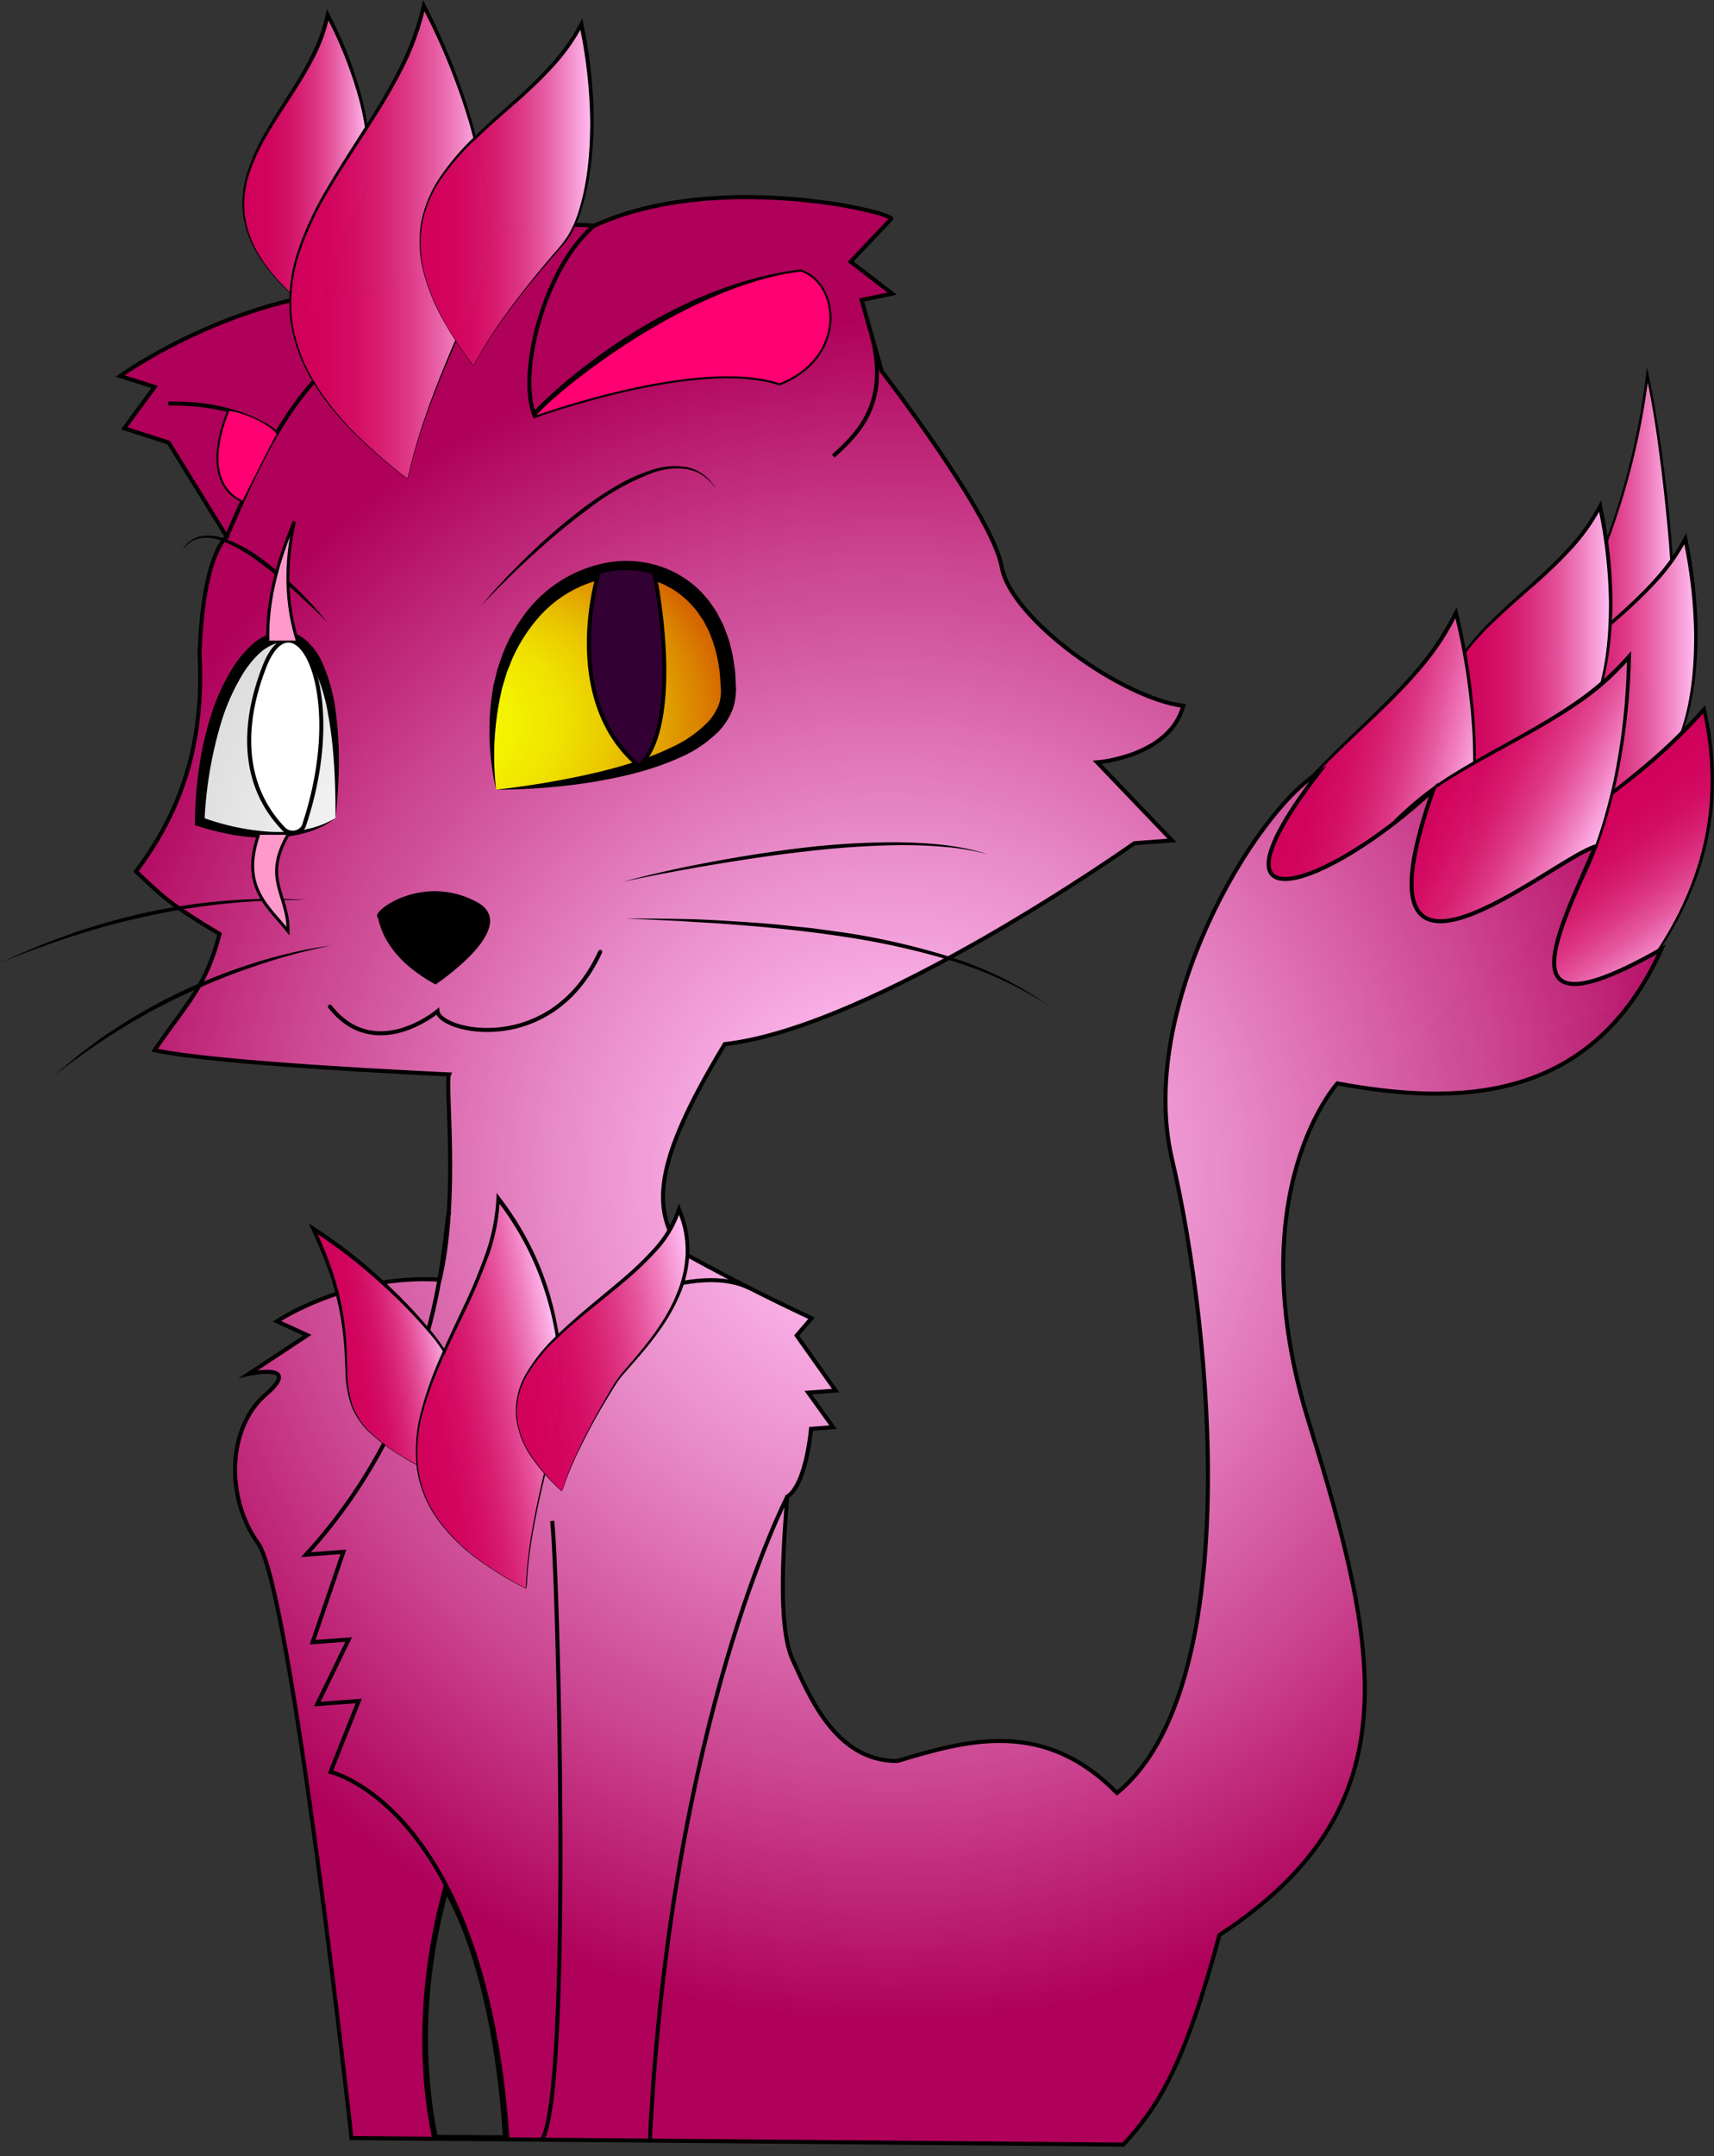 <svg xmlns="http://www.w3.org/2000/svg" xmlns:xlink="http://www.w3.org/1999/xlink" viewBox="0 0 424.91 534.24"><rect x="0" y="0" width="424.91" height="534.24" fill="#333333" stroke="none"/><defs><style>.cls-1,.cls-16,.cls-9{fill:none;}.cls-1,.cls-12,.cls-13,.cls-14,.cls-17,.cls-24,.cls-25,.cls-8,.cls-9{stroke:#000;}.cls-1,.cls-12,.cls-13,.cls-14,.cls-15,.cls-17,.cls-24,.cls-25,.cls-8,.cls-9{stroke-miterlimit:10;}.cls-2{fill:url(#Dégradé_sans_nom_554);}.cls-3{fill:url(#Dégradé_sans_nom_554-2);}.cls-4{fill:url(#Dégradé_sans_nom_554-3);}.cls-5{fill:url(#Dégradé_sans_nom_554-4);}.cls-6{fill:url(#Dégradé_sans_nom_554-5);}.cls-7{fill:url(#Dégradé_sans_nom_554-6);}.cls-8{fill:url(#Nouveau_Rose);}.cls-14,.cls-24,.cls-9{stroke-linecap:round;}.cls-10{fill:url(#Dégradé_sans_nom_520);}.cls-11{fill:url(#VERT);}.cls-12{fill:#fff;}.cls-13{fill:#303;}.cls-14,.cls-15{fill:#ff0072;}.cls-14{stroke-width:0.5px;}.cls-15{stroke:#ff0072;}.cls-17{fill:#f9c;}.cls-17,.cls-24{stroke-width:0.75px;}.cls-18{fill:url(#Dégradé_sans_nom_554-7);}.cls-19{fill:url(#Dégradé_sans_nom_554-8);}.cls-20{fill:url(#Dégradé_sans_nom_554-9);}.cls-21{fill:url(#Dégradé_sans_nom_554-10);}.cls-22{fill:url(#Dégradé_sans_nom_554-11);}.cls-23{fill:url(#Dégradé_sans_nom_554-12);}.cls-24{fill:url(#Dégradé_sans_nom_620);}.cls-25{fill:url(#Dégradé_sans_nom_554-13);}</style><linearGradient id="Dégradé_sans_nom_554" x1="378.51" y1="146.16" x2="415.02" y2="146.16" gradientUnits="userSpaceOnUse"><stop offset="0" stop-color="#d1005a" stop-opacity="0.99"/><stop offset="0.18" stop-color="#d2035d" stop-opacity="0.99"/><stop offset="0.33" stop-color="#d40d65" stop-opacity="0.99"/><stop offset="0.46" stop-color="#d81f72" stop-opacity="0.99"/><stop offset="0.59" stop-color="#de3786" stop-opacity="0.99"/><stop offset="0.71" stop-color="#e6569f" stop-opacity="0.99"/><stop offset="0.83" stop-color="#ef7cbd"/><stop offset="0.95" stop-color="#faa9e1"/><stop offset="1" stop-color="#ffbff2"/></linearGradient><linearGradient id="Dégradé_sans_nom_554-2" x1="377.84" y1="176.29" x2="420.08" y2="176.29" xlink:href="#Dégradé_sans_nom_554"/><linearGradient id="Dégradé_sans_nom_554-3" x1="356.72" y1="168.24" x2="398.96" y2="168.24" xlink:href="#Dégradé_sans_nom_554"/><linearGradient id="Dégradé_sans_nom_554-4" x1="313.18" y1="208.18" x2="361.97" y2="208.18" gradientTransform="translate(59.69 -74.59) rotate(13.62)" xlink:href="#Dégradé_sans_nom_554"/><linearGradient id="Dégradé_sans_nom_554-5" x1="338.61" y1="239.98" x2="385.27" y2="239.98" gradientTransform="matrix(0.59, 0.81, -0.81, 0.59, 377.89, -209.82)" xlink:href="#Dégradé_sans_nom_554"/><linearGradient id="Dégradé_sans_nom_554-6" x1="341.96" y1="206.96" x2="390.76" y2="206.96" gradientTransform="matrix(0.88, 0.47, -0.47, 0.88, 144.06, -145.44)" xlink:href="#Dégradé_sans_nom_554"/><radialGradient id="Nouveau_Rose" cx="220.85" cy="290.09" r="217.61" gradientUnits="userSpaceOnUse"><stop offset="0.08" stop-color="#ffbff2"/><stop offset="0.18" stop-color="#f9b0e6"/><stop offset="0.39" stop-color="#e889c7"/><stop offset="0.68" stop-color="#ce4994" stop-opacity="0.99"/><stop offset="0.97" stop-color="#b0005a" stop-opacity="0.99"/></radialGradient><radialGradient id="Dégradé_sans_nom_520" cx="149.45" cy="172.49" fx="106.975" r="42.85" gradientTransform="translate(-21.27 16.45) rotate(-4.31)" gradientUnits="userSpaceOnUse"><stop offset="0" stop-color="#f6ff00"/><stop offset="0.18" stop-color="#f5fc00"/><stop offset="0.34" stop-color="#f3f100"/><stop offset="0.49" stop-color="#efe000"/><stop offset="0.63" stop-color="#eac700"/><stop offset="0.76" stop-color="#e3a700"/><stop offset="0.89" stop-color="#da8000"/><stop offset="0.97" stop-color="#d46400"/></radialGradient><radialGradient id="VERT" cx="135.77" cy="209.55" r="191.41" gradientTransform="translate(-21.27 16.45) rotate(-4.31)" gradientUnits="userSpaceOnUse"><stop offset="0.08" stop-color="#fff"/><stop offset="0.27" stop-color="#f0f0f0"/><stop offset="0.64" stop-color="#cacaca" stop-opacity="0.99"/><stop offset="0.97" stop-color="#a3a3a3" stop-opacity="0.99"/></radialGradient><linearGradient id="Dégradé_sans_nom_554-7" x1="60.44" y1="41.47" x2="91.3" y2="41.47" xlink:href="#Dégradé_sans_nom_554"/><linearGradient id="Dégradé_sans_nom_554-8" x1="72.08" y1="60.5" x2="120.88" y2="60.5" xlink:href="#Dégradé_sans_nom_554"/><linearGradient id="Dégradé_sans_nom_554-9" x1="104.22" y1="48.81" x2="146.46" y2="48.81" xlink:href="#Dégradé_sans_nom_554"/><linearGradient id="Dégradé_sans_nom_554-10" x1="88.69" y1="330.14" x2="115.82" y2="330.14" gradientTransform="translate(-60.66 27.19) rotate(-10.02)" xlink:href="#Dégradé_sans_nom_554"/><linearGradient id="Dégradé_sans_nom_554-11" x1="103.21" y1="346.36" x2="142.67" y2="346.36" gradientTransform="translate(-60.66 27.19) rotate(-10.02)" xlink:href="#Dégradé_sans_nom_554"/><linearGradient id="Dégradé_sans_nom_554-12" x1="129.44" y1="340.5" x2="178.42" y2="340.5" gradientTransform="translate(-60.66 27.19) rotate(-10.02)" xlink:href="#Dégradé_sans_nom_554"/><linearGradient id="Dégradé_sans_nom_620" x1="283.54" y1="46.96" x2="283.54" y2="46.96" gradientUnits="userSpaceOnUse"><stop offset="0.08" stop-color="#ff1932"/><stop offset="0.16" stop-color="#ff2134"/><stop offset="0.29" stop-color="#ff373a"/><stop offset="0.45" stop-color="#fe5c43"/><stop offset="0.63" stop-color="#fe8e4f" stop-opacity="0.99"/><stop offset="0.83" stop-color="#fdce5f" stop-opacity="0.99"/><stop offset="0.97" stop-color="#fdfe6b" stop-opacity="0.99"/></linearGradient><linearGradient id="Dégradé_sans_nom_554-13" x1="424.2" y1="103.46" x2="424.2" y2="103.46" xlink:href="#Dégradé_sans_nom_554"/></defs><title>Fichier 7</title><g id="Calque_2" data-name="Calque 2"><g id="Ordinateur"><path class="cls-1" d="M235.83,61.41"/></g><g id="Calque_3" data-name="Calque 3"><path class="cls-2" d="M386.2,199.41c-23.65-20.79,14-40.2,22.21-106.52,4.79,21.33,12,90.08.21,76.26C388.4,145.53,386.82,200.07,386.2,199.41Z"/><path d="M386.17,199.44a27.44,27.44,0,0,1-4.76-5.31,17.21,17.21,0,0,1-2.7-6.58,20.45,20.45,0,0,1,.12-7.13,41,41,0,0,1,1.95-6.88c1.65-4.48,3.72-8.78,5.76-13.08s4.11-8.59,6-12.94a196.6,196.6,0,0,0,9.9-26.74,181.09,181.09,0,0,0,5.62-27.94l.22-1.82.4,1.79c1.22,5.51,2.1,11.08,2.92,16.65s1.5,11.17,2.07,16.77,1,11.22,1.36,16.85a164.13,164.13,0,0,1,.21,16.92,35.44,35.44,0,0,1-1.27,8.42,6.53,6.53,0,0,1-1,2,2.38,2.38,0,0,1-.94.74,1.86,1.86,0,0,1-1.24.06c-1.55-.52-2.34-1.85-3.28-2.83a23.6,23.6,0,0,0-3-2.85,10.27,10.27,0,0,0-3.63-1.89,5.25,5.25,0,0,0-3.92.47,9.07,9.07,0,0,0-2.95,2.83,28.53,28.53,0,0,0-3.44,7.61,74.52,74.52,0,0,0-2,8.18c-.53,2.76-.94,5.54-1.3,8.33l-.49,4.19-.22,2.1-.12,1-.07.52,0,.26,0,.13S386.33,199.44,386.17,199.44Zm.05-.05c.19-1.28.3-2.76.44-4.14l.45-4.2c.33-2.8.72-5.59,1.22-8.36a74.79,74.79,0,0,1,1.92-8.23,28.88,28.88,0,0,1,3.42-7.75,9.49,9.49,0,0,1,3.07-3,5.73,5.73,0,0,1,4.25-.56,10.77,10.77,0,0,1,3.83,1.94A24.15,24.15,0,0,1,408,168c.49.51.94,1.08,1.41,1.55A4,4,0,0,0,411,170.6a1.37,1.37,0,0,0,1.51-.6,5.93,5.93,0,0,0,.87-1.78,34.88,34.88,0,0,0,1.16-8.25,166.19,166.19,0,0,0-.21-16.83c-.31-5.61-.78-11.22-1.35-16.81s-1.23-11.18-2-16.75S409.29,98.45,408.1,93l.62,0a182.72,182.72,0,0,1-5.75,28,197,197,0,0,1-10,26.76c-2,4.34-4.06,8.62-6.15,12.9s-4.17,8.56-5.85,13-2.91,9.2-2.11,13.92a17.11,17.11,0,0,0,2.67,6.55A27.36,27.36,0,0,0,386.22,199.39Z"/><path class="cls-3" d="M390.85,218c-36-47.46,12.53-56.6,26.74-83.36,5.37,26.07,1.19,46.77-4.33,53.11C392.85,211.15,391.47,218.62,390.85,218Z"/><path d="M390.81,218a95.27,95.27,0,0,1-7-10.56c-1.1-1.81-2-3.76-2.87-5.67l-1.16-3c-.38-1-.62-2-.94-3a28,28,0,0,1,3.94-24.48,60.89,60.89,0,0,1,8.28-9.74c3-3,6.21-5.8,9.36-8.61,6.26-5.61,12.45-11.48,16.44-18.75l1.17-2.13.46,2.36a120.63,120.63,0,0,1,2.37,23.09c-.12,7.73-.86,15.55-3.35,22.94a29,29,0,0,1-2.42,5.32,16,16,0,0,1-1.73,2.38l-1.91,2.16c-2.53,2.9-5,5.81-7.42,8.83s-4.71,6.08-6.91,9.24c-1.09,1.58-2.16,3.18-3.16,4.82q-.76,1.23-1.47,2.48l-.71,1.26-.36.63a3.35,3.35,0,0,1-.2.31.64.64,0,0,1-.14.14A.17.17,0,0,1,390.81,218Zm.08-.06c0,.06.14,0,.21-.12a3.28,3.28,0,0,0,.19-.3l.36-.63.7-1.26q.7-1.26,1.46-2.49c1-1.65,2.05-3.26,3.14-4.85,2.18-3.18,4.48-6.26,6.86-9.29s4.83-6,7.33-8.92a30.33,30.33,0,0,0,3.54-4.53,28.53,28.53,0,0,0,2.31-5.26c2.36-7.33,3-15.1,3-22.77a121.58,121.58,0,0,0-2.49-22.9l.18,0a49.25,49.25,0,0,1-7.53,10.2c-2.89,3.1-6,6-9.19,8.76s-6.37,5.57-9.42,8.49a60.21,60.21,0,0,0-8.32,9.52A27.52,27.52,0,0,0,379,195.7c.31,1,.55,2,.92,3l1.14,3c.9,1.91,1.75,3.85,2.83,5.66A95.17,95.17,0,0,0,390.89,217.92Z"/><path class="cls-4" d="M369.73,209.91c-36-47.46,12.53-56.6,26.74-83.36,5.37,26.07,1.19,46.77-4.33,53.11C371.73,203.1,370.35,210.57,369.73,209.91Z"/><path d="M369.69,209.94a95.27,95.27,0,0,1-7-10.56c-1.1-1.81-2-3.76-2.87-5.67l-1.16-3c-.38-1-.62-2-.94-3a28,28,0,0,1,3.94-24.48,60.89,60.89,0,0,1,8.28-9.74c3-3,6.21-5.8,9.36-8.61,6.26-5.61,12.45-11.48,16.44-18.75l1.17-2.13.46,2.36a120.63,120.63,0,0,1,2.37,23.09c-.12,7.73-.86,15.55-3.35,22.94a29,29,0,0,1-2.42,5.32,16,16,0,0,1-1.73,2.38l-1.91,2.16c-2.53,2.9-5,5.81-7.42,8.83s-4.71,6.08-6.91,9.24c-1.09,1.58-2.16,3.18-3.16,4.82q-.76,1.23-1.47,2.48l-.71,1.26-.36.63a3.35,3.35,0,0,1-.2.31.64.64,0,0,1-.14.14A.17.17,0,0,1,369.69,209.94Zm.08-.06c0,.06.14,0,.21-.12a3.28,3.28,0,0,0,.19-.3l.36-.63.7-1.26q.7-1.26,1.46-2.49c1-1.65,2.05-3.26,3.14-4.85,2.18-3.18,4.48-6.26,6.86-9.29s4.83-6,7.33-8.92a30.33,30.33,0,0,0,3.54-4.53,28.53,28.53,0,0,0,2.31-5.26c2.36-7.33,3-15.1,3-22.77a121.58,121.58,0,0,0-2.49-22.9l.18,0a49.25,49.25,0,0,1-7.53,10.2c-2.89,3.1-6,6-9.19,8.76s-6.37,5.57-9.42,8.49a60.21,60.21,0,0,0-8.32,9.52,27.52,27.52,0,0,0-4.18,24.09c.31,1,.55,2,.92,3l1.14,3c.9,1.91,1.75,3.85,2.83,5.66A95.17,95.17,0,0,0,369.77,209.87Z"/><path class="cls-5" d="M329.27,264.63c-49.85-61.22,14-75.59,31.57-111.71,8.32,34.3,3.74,61.92-3.27,70.57C331.62,255.51,330.13,265.47,329.27,264.63Z"/><path d="M329.24,264.66A126.33,126.33,0,0,1,319.4,251c-1.54-2.35-2.78-4.88-4.08-7.37l-1.68-3.87c-.55-1.3-.93-2.66-1.4-4a37,37,0,0,1,4.26-32.54,80.49,80.49,0,0,1,10.58-13.18c3.9-4.06,8-7.9,12-11.79s8-7.82,11.62-12.05a69.94,69.94,0,0,0,9.34-13.67l1.07-2.11.53,2.29a162.08,162.08,0,0,1,4.17,30.43c.27,10.23-.28,20.6-3.17,30.5a38.34,38.34,0,0,1-2.91,7.16,21.06,21.06,0,0,1-2.15,3.24l-2.41,3q-4.8,6-9.38,12.08c-3,4.1-6,8.26-8.74,12.55-1.38,2.14-2.72,4.31-4,6.53q-.95,1.66-1.83,3.35l-.88,1.7-.45.85a4.47,4.47,0,0,1-.25.41.84.84,0,0,1-.17.19A.2.2,0,0,1,329.24,264.66Zm.07-.07c.08.09.21-.05.29-.18a4.37,4.37,0,0,0,.25-.4l.44-.85.87-1.71q.88-1.7,1.81-3.37c1.25-2.23,2.57-4.41,3.94-6.57,2.74-4.31,5.65-8.5,8.66-12.62s6.12-8.17,9.3-12.16a40.22,40.22,0,0,0,4.48-6.17,37.84,37.84,0,0,0,2.82-7.08c2.79-9.83,3.27-20.15,2.94-30.32a161.23,161.23,0,0,0-4.36-30.23l.18,0a65.36,65.36,0,0,1-9.5,13.86c-3.68,4.24-7.7,8.16-11.76,12s-8.18,7.67-12.09,11.69a79.85,79.85,0,0,0-10.59,13,36.52,36.52,0,0,0-4.42,32.14c.46,1.32.82,2.68,1.36,4l1.65,3.87c1.28,2.49,2.5,5,4,7.38A126.2,126.2,0,0,0,329.31,264.59Z"/><path class="cls-6" d="M366.41,264.9c2-60.05,29.56-58.46,55.79-88.27,9.83,44.18-22,69.66-21.17,73.08C369.38,259.73,366.49,265.87,366.41,264.9Z"/><path d="M366.36,264.9a130.92,130.92,0,0,1,3.35-27.15,71.8,71.8,0,0,1,4.44-13,56.64,56.64,0,0,1,7.2-11.72c5.75-7.23,13.07-13,20.19-18.59,3.57-2.84,7.09-5.71,10.44-8.76a133.39,133.39,0,0,0,9.56-9.64l1.15-1.28.36,1.67a77.1,77.1,0,0,1,1.78,19.84,69.81,69.81,0,0,1-3.65,19.57,82.32,82.32,0,0,1-8.64,17.88c-1.77,2.8-3.7,5.49-5.7,8.12l-3,3.9c-.5.65-1,1.3-1.47,2-.23.33-.46.67-.65,1a1.91,1.91,0,0,0-.33.92l.06.31-.29.09c-3,.92-6.06,1.88-9.06,2.9s-6,2.13-8.92,3.31-5.85,2.46-8.68,3.89c-1.41.72-2.81,1.47-4.16,2.3-.68.41-1.34.84-2,1.3l-1,.7-.47.36-.25.18a.5.5,0,0,1-.15.07C366.4,265.07,366.35,264.95,366.36,264.9Zm.1,0s0,.05,0,0l.11-.06.24-.17.47-.37,1-.71c.65-.46,1.31-.9,2-1.32,1.35-.84,2.74-1.6,4.16-2.33,2.83-1.45,5.73-2.74,8.67-3.95,5.88-2.41,11.89-4.48,17.94-6.41l0,.08a2.06,2.06,0,0,1,.36-1.21c.2-.36.43-.71.66-1,.47-.68,1-1.34,1.46-2l3-3.93c2-2.63,3.86-5.33,5.6-8.13a81.65,81.65,0,0,0,8.41-17.81,71.07,71.07,0,0,0,3.49-19.36,76.16,76.16,0,0,0-1.84-19.59l.17,0a144.48,144.48,0,0,1-20.19,18.46c-3.58,2.83-7.2,5.61-10.66,8.58a78.82,78.82,0,0,0-9.62,9.69,62,62,0,0,0-11.86,24.39A130.78,130.78,0,0,0,366.46,264.9Z"/><path class="cls-7" d="M344.52,263.73c-32.66-71.88,32.72-69.55,58.91-100-.67,35.29-12.12,60.84-21.09,67.42C349.11,255.5,345.14,264.76,344.52,263.73Z"/><path d="M344.48,263.75a126.32,126.32,0,0,1-6-15.7c-.9-2.67-1.45-5.43-2.08-8.17l-.64-4.17c-.2-1.39-.22-2.81-.34-4.21a37,37,0,0,1,12.39-30.39A80.48,80.48,0,0,1,361.35,191c4.8-2.94,9.75-5.61,14.63-8.35s9.73-5.53,14.3-8.7a69.94,69.94,0,0,0,12.51-10.85l1.58-1.77-.07,2.35a162.08,162.08,0,0,1-3.7,30.49c-2.34,10-5.51,19.85-10.81,28.69a38.34,38.34,0,0,1-4.64,6.18,21.07,21.07,0,0,1-2.9,2.59l-3.09,2.26q-6.16,4.54-12.14,9.3c-4,3.19-7.88,6.47-11.64,9.91-1.88,1.72-3.72,3.48-5.51,5.3q-1.34,1.37-2.63,2.78L346,262.65l-.65.7a4.42,4.42,0,0,1-.35.33.84.84,0,0,1-.21.14A.2.2,0,0,1,344.48,263.75Zm.09,0c.06.1.22,0,.33-.1a4.35,4.35,0,0,0,.34-.33l.64-.71,1.27-1.43q1.28-1.42,2.61-2.8c1.77-1.84,3.61-3.61,5.48-5.35,3.74-3.47,7.63-6.78,11.58-10s8-6.34,12.08-9.4a40.23,40.23,0,0,0,5.9-4.83,37.85,37.85,0,0,0,4.53-6.13c5.2-8.8,8.28-18.66,10.54-28.58a161.23,161.23,0,0,0,3.46-30.35l.17.07a65.36,65.36,0,0,1-12.71,11c-4.64,3.17-9.52,5.94-14.43,8.65s-9.86,5.34-14.66,8.23a79.87,79.87,0,0,0-13.55,9.89,36.52,36.52,0,0,0-12.45,30c.11,1.4.12,2.8.31,4.19l.61,4.16c.61,2.73,1.14,5.49,2,8.16A126.21,126.21,0,0,0,344.57,263.7Z"/><path class="cls-8" d="M355.33,195.66c-26.63,24.83-59,35.43-28.46-4.18-15.59,9.38-45.14,58.11-36.34,95.65,10.29,43.85,17.81,131.63-13.62,157.12-18.1-18.36-36.77-13.27-54.42-7.93-15.38.17-22-16.4-26-25.12s-2-30.6-1.37-40.34c4.79-3,5.93-16.83,5.93-16.83l5.47-.41-6.15-8.56,6.8-.51L197.5,330.9l3.69-4.29s-16.27-7.46-32-16.31c-7.81-10.44-7.35-22.18,10.48-51.6,37.13-4.14,101.55-49.77,101.55-49.77l9.31-.7L272,188.89s17.95-1.35,21.34-14c-15.18-1.86-42.74-21.51-45-34.38S218.6,92,218.6,92l-5-17.67,7.57-1.57-10.29-7.92,10.06-10.62c.23-1.69-43.38-12.16-73.58,1.7C119.46,54,109.95,64,94,71.61c-34.74.28-64.23,21.56-64.23,21.56l8.56,2.7L30.8,106.13l11,3.52L56.22,133s-5.89,4-6.75,29.09c1.38,25-6.41,41.35-15.75,53.84,7,6.55,8.12,7.91,20.72,15.49-3.51,13.3-7.77,16.63-16.13,28.79,15.54,3.37,68.09,5.76,73,6-1,2.26,2.46,30.59-2.31,50.86-22.82-1.43-40.34,10.31-40.34,10.31l7.53,3.44-14.57,9.62s13.65-3,4.23,5.11S55.78,371,64,382.41,87.14,529.76,87.14,529.76l191.33,1.62c8.66-9.34,15.18-19.62,23.83-51.94,48.11-31.37,39.84-70.19,22.18-127s7.06-84,7.06-84c28.5,5.26,62.77,5.76,80.33-33.24-41.25,23.55-24.17-6.67-16.4-25.46C384.31,213.21,333.49,257.33,355.33,195.66ZM108,529.47c-3.33-16.6-3.85-37.35,2.65-61,7.68,13.94,12.79,34.73,14.56,61.1Z"/><path class="cls-9" d="M79.27,92.89c-8.92,9.39-15.2,21.67-23.05,40.07"/><path class="cls-1" d="M68.62,107.33S60.23,99.61,41.7,100"/><path class="cls-1" d="M60.14,124c-11.17-5.17-3.26-22.24-3.26-22.24"/><path class="cls-1" d="M206.56,113c6.91-6.12,13.37-13.38,9.87-28.66"/><path class="cls-9" d="M147.35,55.89c-11.83,9.67-19,35.48-15,46.63a124.23,124.23,0,0,1,13.45-11.76c12-9.2,31-20.86,52.75-23.48,4.4,2.54,6.32,3.46,6.32,15.07"/><path class="cls-10" d="M123,195.66s57.92-2.6,57.64-24.74C180.07,123,112.82,133.06,123,195.66Z"/><path d="M123,195.66a219.41,219.41,0,0,0,22.6-3.73c3.71-.82,7.4-1.76,11-2.91a70.76,70.76,0,0,0,10.45-4.12,29.77,29.77,0,0,0,8.72-6.29,13.57,13.57,0,0,0,2.52-4.3,10.94,10.94,0,0,0,.42-2.39,10.8,10.8,0,0,0,0-1.24l-.1-1.38a36.84,36.84,0,0,0-2-10.68c-.34-.83-.61-1.7-1-2.49l-1.24-2.37-1.5-2.19c-.51-.72-1.16-1.33-1.72-2a21.58,21.58,0,0,0-8.76-5.62A23.76,23.76,0,0,0,152,143a30.06,30.06,0,0,0-18.61,10.14,40.44,40.44,0,0,0-6,9.23c-.42.83-.72,1.71-1.08,2.57l-.53,1.3c-.17.43-.28.89-.42,1.33l-.82,2.69c-.23.91-.39,1.83-.61,2.75A72.25,72.25,0,0,0,123,195.66Zm0,0a64.43,64.43,0,0,1-1.11-23c.15-1,.28-1.93.46-2.89l.7-2.85c.12-.47.22-1,.37-1.42l.48-1.39c.33-.92.6-1.88,1-2.78a41.46,41.46,0,0,1,6-10.21,32.72,32.72,0,0,1,20.5-11.87,27,27,0,0,1,12.19,1.05,25.45,25.45,0,0,1,10.42,6.56c.67.79,1.41,1.53,2,2.37s1.17,1.7,1.72,2.56l1.41,2.73c.45.92.75,1.89,1.12,2.84a20.18,20.18,0,0,1,.87,2.9,23.17,23.17,0,0,1,.65,2.95l.44,3c.11,1,.11,2,.17,3l.07,1.49a15.06,15.06,0,0,1-.09,1.62,14.61,14.61,0,0,1-.66,3.23,17.09,17.09,0,0,1-3.36,5.47,31,31,0,0,1-10,6.77c-7.21,3.24-14.83,4.9-22.43,6.14A155.5,155.5,0,0,1,123,195.66Z"/><path class="cls-11" d="M83.18,202.68c3.7-67.87-32-51.61-33.67.87C65.66,209,77.24,206.89,83.18,202.68Z"/><path d="M83.18,202.68c0-8.65-.31-17.32-1.85-25.74a42.71,42.71,0,0,0-3.82-12,13.8,13.8,0,0,0-3.67-4.56,5.89,5.89,0,0,0-5-1.08,11.09,11.09,0,0,0-4.85,2.9A25,25,0,0,0,60.18,167,52.39,52.39,0,0,0,55,178.45a99.75,99.75,0,0,0-4.31,25.13l-.8-1.15a59.88,59.88,0,0,0,16.68,3.64,35.93,35.93,0,0,0,8.54-.45A23,23,0,0,0,83.18,202.68Zm0,0A21.34,21.34,0,0,1,79.45,205a26.39,26.39,0,0,1-4.15,1.48,35.55,35.55,0,0,1-8.76,1.12,52.69,52.69,0,0,1-8.82-.76,71.31,71.31,0,0,1-8.59-2.13l-.81-.24v-.9a100.42,100.42,0,0,1,1-13.09,78.3,78.3,0,0,1,2.88-12.87,50.7,50.7,0,0,1,5.48-12.14,27.86,27.86,0,0,1,4.31-5.3,13.44,13.44,0,0,1,6.23-3.55,8.54,8.54,0,0,1,3.84,0,9.21,9.21,0,0,1,3.39,1.67,16,16,0,0,1,4.29,5.55,43.43,43.43,0,0,1,3.53,12.81A91.71,91.71,0,0,1,84,189.69C83.94,194,83.65,198.37,83.18,202.68Z"/><path class="cls-12" d="M65.5,165.3c-2.44,6.34-9.07,25.68,4.86,40.13a3.17,3.17,0,0,0,4.92-.65C86.81,170.5,72.72,146.51,65.5,165.3Z"/><path class="cls-1" d="M106.6,168.15"/><path class="cls-13" d="M148.61,141.65c-.06-.78-10.22,31.46,9.88,48.18,11.72-11.43,3.13-51.59,3.51-48.06A24.16,24.16,0,0,0,148.61,141.65Z"/><path d="M93.67,227.29c-2.11-1.07,10.73-11.13,24.45-3.85,11.52,6.11-10.16,20.49-10.16,20.49C99.54,239.28,95.06,233.76,93.67,227.29Z"/><path class="cls-9" d="M111.28,300.52c-1.43,4.69-1.1,47.15-35.43,84.69l9.28-.7L77.49,406.9l8.95-.67-7.79,16,10.28-.77-7,17.58s38.24,8.63,43.88,91"/><path class="cls-1" d="M155.32,322.26s18.78-8.93,30.56-3.09"/><path class="cls-1" d="M107.67,529.93c-7.49-35,4.43-66.41,2.67-62.53"/><path class="cls-1" d="M136.87,376.86c1.32,8.93,5,141.37-2.5,153.29"/><path class="cls-1" d="M195.17,370.85s-28.93,55.49-34.07,159.53"/><path class="cls-9" d="M148.8,235.84c-12.11,26.35-39.77,19.81-40.34,14.74,0,0-15.52,13-26.66-1.17"/><path d="M154.41,218.49c7.37-2,14.83-3.61,22.33-5s15.06-2.57,22.65-3.47a202.46,202.46,0,0,1,22.88-1.34c7.62.13,15.37.63,22.65,3a60.42,60.42,0,0,0-11.25-1.88c-3.79-.33-7.6-.43-11.4-.39A222.49,222.49,0,0,0,199.5,211c-7.57.82-15.11,2-22.62,3.23q-5.64.94-11.25,2C161.87,216.93,158.14,217.7,154.41,218.49Z"/><path d="M155.09,227.56c4.54,0,9.08.07,13.62.13s9.08.32,13.61.61,9.07.6,13.58,1.12c2.26.26,4.53.42,6.78.75l6.76.92A176.55,176.55,0,0,1,236,237.24a100.09,100.09,0,0,1,12.65,5.13,93.46,93.46,0,0,1,11.68,7A97.94,97.94,0,0,0,235.78,238a186.48,186.48,0,0,0-26.49-5.89c-9-1.39-18-2.3-27-3-4.52-.38-9.05-.58-13.58-.89Z"/><path d="M75.87,223a180.43,180.43,0,0,0-19.48.85,167.89,167.89,0,0,0-19.23,3,187.42,187.42,0,0,0-18.82,5l-4.63,1.53-4.59,1.64-4.57,1.71L0,238.56l4.44-2,4.5-1.92,4.56-1.78,4.6-1.66a168.24,168.24,0,0,1,18.86-5.25,152.48,152.48,0,0,1,19.38-2.8A133.21,133.21,0,0,1,75.87,223Z"/><path d="M82.16,234.28a138.12,138.12,0,0,0-18.62,5,152.44,152.44,0,0,0-17.85,7.18l-2.19,1-2.14,1.09c-1.42.74-2.88,1.43-4.27,2.22-2.79,1.59-5.6,3.14-8.29,4.89a169.85,169.85,0,0,0-15.71,11.16l3.67-3.15c1.23-1,2.44-2.11,3.75-3.06l3.88-2.89c1.29-1,2.67-1.81,4-2.72a134.25,134.25,0,0,1,16.88-9.47,139.49,139.49,0,0,1,18-7c3.08-1,6.2-1.79,9.34-2.54A96.25,96.25,0,0,1,82.16,234.28Z"/><path class="cls-14" d="M132.32,103.41s40.8-14.94,60.94-8.17c16.78-6.59,15-25,5.27-28.21-29.8,3.57-64.06,32.46-66.2,36.38"/><path class="cls-15" d="M57.16,102.37c-5,12.81-1.69,18.63,2.71,21,0,0,7.72-15.27,8.09-15.84C65.71,105.05,59.8,102.68,57.16,102.37Z"/><polygon class="cls-16" points="109.75 526.08 124.34 526.08 125.34 534.24 109.31 532.59 108.39 529.01 109.75 526.08"/><path class="cls-16" d="M112,521.27"/><path d="M119.17,150.16A170,170,0,0,1,131.59,137a145.71,145.71,0,0,1,13.82-11.74,84.42,84.42,0,0,1,7.62-5,42.65,42.65,0,0,1,8.31-3.75,18,18,0,0,1,9.07-.74,10.68,10.68,0,0,1,4.14,1.94,11.69,11.69,0,0,1,2.95,3.43,12.43,12.43,0,0,0-3.11-3.22,10.29,10.29,0,0,0-4.08-1.67,17.44,17.44,0,0,0-8.74,1A61.16,61.16,0,0,0,146,126a162.4,162.4,0,0,0-13.89,11.49q-3.35,3-6.57,6.21C123.38,145.84,121.26,148,119.17,150.16Z"/><path d="M81.08,154.1c-1.32-1.31-2.63-2.61-4-3.87s-2.69-2.54-4.07-3.77c-2.77-2.45-5.58-4.85-8.55-7A39.08,39.08,0,0,0,55,134a10.69,10.69,0,0,0-5.3-.66,6.4,6.4,0,0,0-2.5,1c-.36.27-.7.58-1.05.88l-.89,1.06a6.65,6.65,0,0,1,4.34-3.38,11.22,11.22,0,0,1,5.64.41,34.73,34.73,0,0,1,9.87,5.33,81.54,81.54,0,0,1,8.48,7.26A93.74,93.74,0,0,1,81.08,154.1Z"/><path class="cls-17" d="M66.4,158.71c-.27-9.3,2.22-19.22,6.6-29.55q-3.56,15.8.7,29.55"/><path class="cls-17" d="M71.4,206.83c-6.42,11.08.14,14.81,0,23.89-4.8-6.07-11.84-10.92-7.3-23.89"/><path class="cls-18" d="M78.61,78.14C38.85,47.94,75.94,29.6,81.37,4.78c10.22,19.84,11.52,37.5,8.5,43.86C78.69,72.19,79.26,78.54,78.61,78.14Z"/><path d="M78.58,78.18a79.9,79.9,0,0,1-8.08-6.93c-1.3-1.21-2.43-2.59-3.61-3.92L65.29,65.2c-.53-.72-1-1.5-1.45-2.24a25.3,25.3,0,0,1-3.62-10,25.4,25.4,0,0,1,1.21-10.66,51.16,51.16,0,0,1,4.47-9.76c1.77-3.11,3.69-6.1,5.6-9.08,3.79-5.95,7.43-12.08,9-18.82l.55-2.36,1.08,2.15a101,101,0,0,1,7.12,18.14A63.15,63.15,0,0,1,91.7,41.84a24.39,24.39,0,0,1-.77,4.86A13.44,13.44,0,0,1,90.07,49L89,51.19C87.61,54.09,86.23,57,85,60s-2.44,6-3.5,9c-.53,1.52-1,3.06-1.47,4.61q-.33,1.16-.63,2.33l-.29,1.18L79,77.7a2.83,2.83,0,0,1-.1.29.55.55,0,0,1-.08.15A.15.15,0,0,1,78.58,78.18Zm.06-.08s.09-.05.13-.14a2.74,2.74,0,0,0,.09-.28l.15-.59.28-1.18q.28-1.18.61-2.34c.43-1.56.92-3.09,1.44-4.62,1-3.06,2.21-6.07,3.44-9S87.32,54,88.68,51a25.42,25.42,0,0,0,1.83-4.46,23.91,23.91,0,0,0,.68-4.77,62.5,62.5,0,0,0-2.72-19.06A101.93,101.93,0,0,0,81.29,4.82l.18,0a41.27,41.27,0,0,1-3.78,9.94c-1.63,3.16-3.52,6.17-5.44,9.15s-3.89,5.93-5.69,9A50.48,50.48,0,0,0,62,42.44a24.9,24.9,0,0,0-1.36,10.44,24.87,24.87,0,0,0,3.42,10c.48.74.9,1.52,1.43,2.24l1.59,2.13c1.16,1.34,2.28,2.71,3.57,3.93A79.8,79.8,0,0,0,78.64,78.1Z"/><path class="cls-19" d="M100.81,118.49c-62.87-47.75-4.22-76.75,4.36-116,16.17,31.37,18.22,59.3,13.45,69.36C100.94,109.08,101.84,119.11,100.81,118.49Z"/><path d="M100.78,118.53a126.32,126.32,0,0,1-12.77-11c-2.05-1.92-3.85-4.09-5.71-6.2L79.76,98c-.84-1.13-1.53-2.37-2.3-3.55a39.75,39.75,0,0,1-5.58-15.88,39.92,39.92,0,0,1,2.06-16.75,80.49,80.49,0,0,1,7.18-15.3C83.95,41.67,87,37,90,32.24S96,22.75,98.48,17.79a69.94,69.94,0,0,0,5.86-15.48L104.88,0l1.05,2.1a162.08,162.08,0,0,1,11.22,28.59c2.67,9.88,4.58,20.08,4.1,30.39a38.34,38.34,0,0,1-1.14,7.64,21.07,21.07,0,0,1-1.33,3.66l-1.65,3.45q-3.26,6.92-6.27,14c-2,4.7-3.86,9.44-5.54,14.25-.84,2.41-1.63,4.83-2.33,7.28q-.53,1.84-1,3.69l-.45,1.86-.24.93a4.44,4.44,0,0,1-.15.46.84.84,0,0,1-.12.22A.2.2,0,0,1,100.78,118.53Zm.06-.08c.1.06.19-.1.24-.24a4.36,4.36,0,0,0,.14-.45l.23-.93.44-1.86q.45-1.86,1-3.7c.69-2.46,1.46-4.89,2.28-7.31,1.64-4.83,3.49-9.59,5.44-14.31s4-9.38,6.17-14a40.23,40.23,0,0,0,2.9-7.05A37.85,37.85,0,0,0,120.74,61c.4-10.21-1.57-20.36-4.29-30.16A161.23,161.23,0,0,0,105.09,2.54l.18,0a65.36,65.36,0,0,1-6,15.71c-2.58,5-5.56,9.75-8.6,14.46s-6.14,9.38-9,14.21A79.86,79.86,0,0,0,74.48,62a39.41,39.41,0,0,0-2.15,16.52A39.36,39.36,0,0,0,77.75,94.3c.76,1.18,1.43,2.41,2.26,3.54l2.51,3.37c1.83,2.11,3.61,4.29,5.64,6.22A126.2,126.2,0,0,0,100.84,118.45Z"/><path class="cls-20" d="M117.23,90.47C81.26,43,129.75,33.87,144,7.11c5.37,26.07,1.19,46.77-4.33,53.11C119.23,83.66,117.85,91.13,117.23,90.47Z"/><path d="M117.19,90.5a95.27,95.27,0,0,1-7-10.56c-1.1-1.81-2-3.76-2.87-5.67l-1.16-3c-.38-1-.62-2-.94-3a30.11,30.11,0,0,1-.9-12.67,30.2,30.2,0,0,1,4.84-11.81,60.89,60.89,0,0,1,8.28-9.74c3-3,6.21-5.8,9.36-8.61C133,19.84,139.2,14,143.19,6.7l1.17-2.13.46,2.36A120.63,120.63,0,0,1,147.19,30c-.12,7.73-.86,15.55-3.35,22.94a29,29,0,0,1-2.42,5.32,16,16,0,0,1-1.73,2.38l-1.91,2.16c-2.53,2.9-5,5.81-7.42,8.83s-4.71,6.08-6.91,9.24c-1.09,1.58-2.16,3.18-3.16,4.82q-.76,1.23-1.47,2.48l-.71,1.26-.36.63a3.35,3.35,0,0,1-.2.31.64.64,0,0,1-.14.14A.17.17,0,0,1,117.19,90.5Zm.08-.06c0,.06.14,0,.21-.12a3.28,3.28,0,0,0,.19-.3l.36-.63.7-1.26q.7-1.26,1.46-2.49c1-1.65,2.05-3.26,3.14-4.85,2.18-3.18,4.48-6.26,6.86-9.29s4.83-6,7.33-8.92A30.33,30.33,0,0,0,141,58.05a28.53,28.53,0,0,0,2.31-5.26c2.36-7.33,3-15.1,3-22.77a121.58,121.58,0,0,0-2.49-22.9l.18,0a49.25,49.25,0,0,1-7.53,10.2c-2.89,3.1-6,6-9.19,8.76s-6.37,5.57-9.42,8.49a60.21,60.21,0,0,0-8.32,9.52,29.7,29.7,0,0,0-4.91,11.56,29.67,29.67,0,0,0,.73,12.54c.31,1,.55,2,.92,3l1.14,3c.9,1.91,1.75,3.85,2.83,5.66A95.17,95.17,0,0,0,117.27,90.44Z"/><path class="cls-21" d="M107.38,365.09c-35.15-18.06-11.44-22.35-28.8-59.6,14.86,9.5,35,29.69,33.51,35.06C106.63,360.44,107.94,365.31,107.38,365.09Z"/><path d="M107.36,365.14c-2.63-1.34-5.23-2.72-7.75-4.26a47.23,47.23,0,0,1-7.17-5.2,19,19,0,0,1-5.26-7.16,27.57,27.57,0,0,1-1.53-8.8c-.15-3-.24-5.89-.56-8.79a73.83,73.83,0,0,0-1.45-8.61,73.26,73.26,0,0,0-2.51-8.37c-1-2.74-2.16-5.42-3.35-8.09l-1.22-2.73,2.49,1.63a126.29,126.29,0,0,1,14.8,11.51,127.93,127.93,0,0,1,13,13.48c1,1.21,1.94,2.46,2.82,3.76a22.94,22.94,0,0,1,2.32,4.13,6.1,6.1,0,0,1,.52,2.41,3,3,0,0,1-.11.65l-.16.56-.33,1.12q-.64,2.24-1.24,4.49-1.18,4.5-2,9.09c-.28,1.53-.52,3.06-.7,4.6q-.14,1.16-.23,2.31l-.08,1.16,0,.58c0,.1,0,.19,0,.29a.72.72,0,0,1,0,.15A.13.13,0,0,1,107.36,365.14Zm0-.09s.06-.08.07-.17,0-.19,0-.29l0-.58.07-1.16q.08-1.16.21-2.32c.17-1.54.4-3.08.67-4.61.53-3.06,1.19-6.1,1.92-9.12q.55-2.27,1.15-4.52l.3-1.13a5,5,0,0,0,.24-1.12,5.69,5.69,0,0,0-.53-2.22,34.75,34.75,0,0,0-5.18-7.68,128.4,128.4,0,0,0-13.11-13.21,125.46,125.46,0,0,0-14.75-11.34l.14-.12a82.14,82.14,0,0,1,5.84,16.67,65.07,65.07,0,0,1,1.34,8.74c.26,2.94.29,5.89.39,8.83a27.08,27.08,0,0,0,1.33,8.67,18.56,18.56,0,0,0,5,7.12,47,47,0,0,0,7.09,5.23C102.2,362.29,104.79,363.7,107.4,365Z"/><path class="cls-22" d="M130.24,393.48c-55.57-28.55-7.69-63.72-6.4-95.49,16.92,22.22,16.19,48.19,13.86,56.69C129,386.13,131.13,393.82,130.24,393.48Z"/><path d="M130.22,393.53a83.6,83.6,0,0,1-11.86-7.22,44.27,44.27,0,0,1-9.85-9.77,28.53,28.53,0,0,1-5.19-12.86,37.46,37.46,0,0,1,1.06-13.92A87.69,87.69,0,0,1,109,336.59c1.83-4.27,3.84-8.45,5.8-12.63a135.25,135.25,0,0,0,5.33-12.72A49.07,49.07,0,0,0,123,298l.13-2.42,1.44,1.92A73.58,73.58,0,0,1,136,319.8a77,77,0,0,1,3.4,24.8,56.23,56.23,0,0,1-.54,6.26c-.16,1-.35,2.07-.59,3.09s-.57,2-.84,3c-1.12,4-2.21,8-3.14,12.06s-1.77,8.12-2.44,12.22c-.33,2-.62,4.11-.84,6.17q-.16,1.55-.27,3.1l-.1,1.56-.06.78a3.92,3.92,0,0,1-.05.39.83.83,0,0,1-.06.2A.17.17,0,0,1,130.22,393.53Zm0-.09c.08,0,.12-.1.15-.22s0-.25,0-.38l.05-.78.09-1.56q.1-1.56.26-3.11c.21-2.07.48-4.13.81-6.18.64-4.11,1.46-8.19,2.37-12.24s1.92-8.09,3-12.1a43.17,43.17,0,0,0,1.81-12.28,76.35,76.35,0,0,0-3.66-24.53,72.72,72.72,0,0,0-11.42-22l.17-.06a47.51,47.51,0,0,1-2.88,13.56,136.15,136.15,0,0,1-5.43,12.78c-3.92,8.36-8.28,16.61-10.69,25.57a37,37,0,0,0-1.21,13.72,28.12,28.12,0,0,0,5,12.77,44.06,44.06,0,0,0,9.75,9.77A83.49,83.49,0,0,0,130.26,393.44Z"/><path class="cls-23" d="M139.17,369.38c-34.56-32,21.77-45.84,29.16-68.65,7.77,19.58-12.44,36.29-15.86,42C139.8,363.8,139.75,369.81,139.17,369.38Z"/><path d="M139.14,369.42a48,48,0,0,1-7.31-8.25,21.65,21.65,0,0,1-3.91-10.26,18.45,18.45,0,0,1,2.58-10.7,41.85,41.85,0,0,1,6.9-8.71c5.26-5.22,11.1-9.74,16.67-14.49a79.23,79.23,0,0,0,7.87-7.55,27.41,27.41,0,0,0,5.57-9l.79-2.3.85,2.25a25.69,25.69,0,0,1,1.76,9.78,28.78,28.78,0,0,1-2,9.69c-2.42,6.16-6.39,11.45-10.6,16.33l-3.18,3.64a24.41,24.41,0,0,0-2.88,3.81c-1.69,2.74-3.36,5.5-4.92,8.32s-3,5.68-4.41,8.6c-.68,1.46-1.33,2.93-1.93,4.43q-.45,1.12-.86,2.26l-.4,1.14-.21.57c0,.09-.07.19-.12.28a.69.69,0,0,1-.09.14A.14.14,0,0,1,139.14,369.42Zm.06-.08s.09,0,.14-.13.08-.18.11-.27l.2-.57.39-1.14q.4-1.14.84-2.27c.59-1.5,1.23-3,1.9-4.45,1.35-2.93,2.82-5.8,4.35-8.64s3.14-5.63,4.79-8.4a24.66,24.66,0,0,1,2.86-3.91l3.13-3.69c4.12-4.93,8-10.23,10.23-16.28a28.22,28.22,0,0,0,1.84-9.41,24.75,24.75,0,0,0-1.75-9.41h.18a27.08,27.08,0,0,1-5.78,9.34,80.15,80.15,0,0,1-8,7.59c-5.61,4.75-11.55,9.12-16.83,14.23a41.36,41.36,0,0,0-6.95,8.49,18.06,18.06,0,0,0-2.7,10.48A21.45,21.45,0,0,0,132,361.08,47.92,47.92,0,0,0,139.21,369.35Z"/><path class="cls-24" d="M283.54,47"/><path class="cls-25" d="M424.2,103.46"/></g></g></svg>